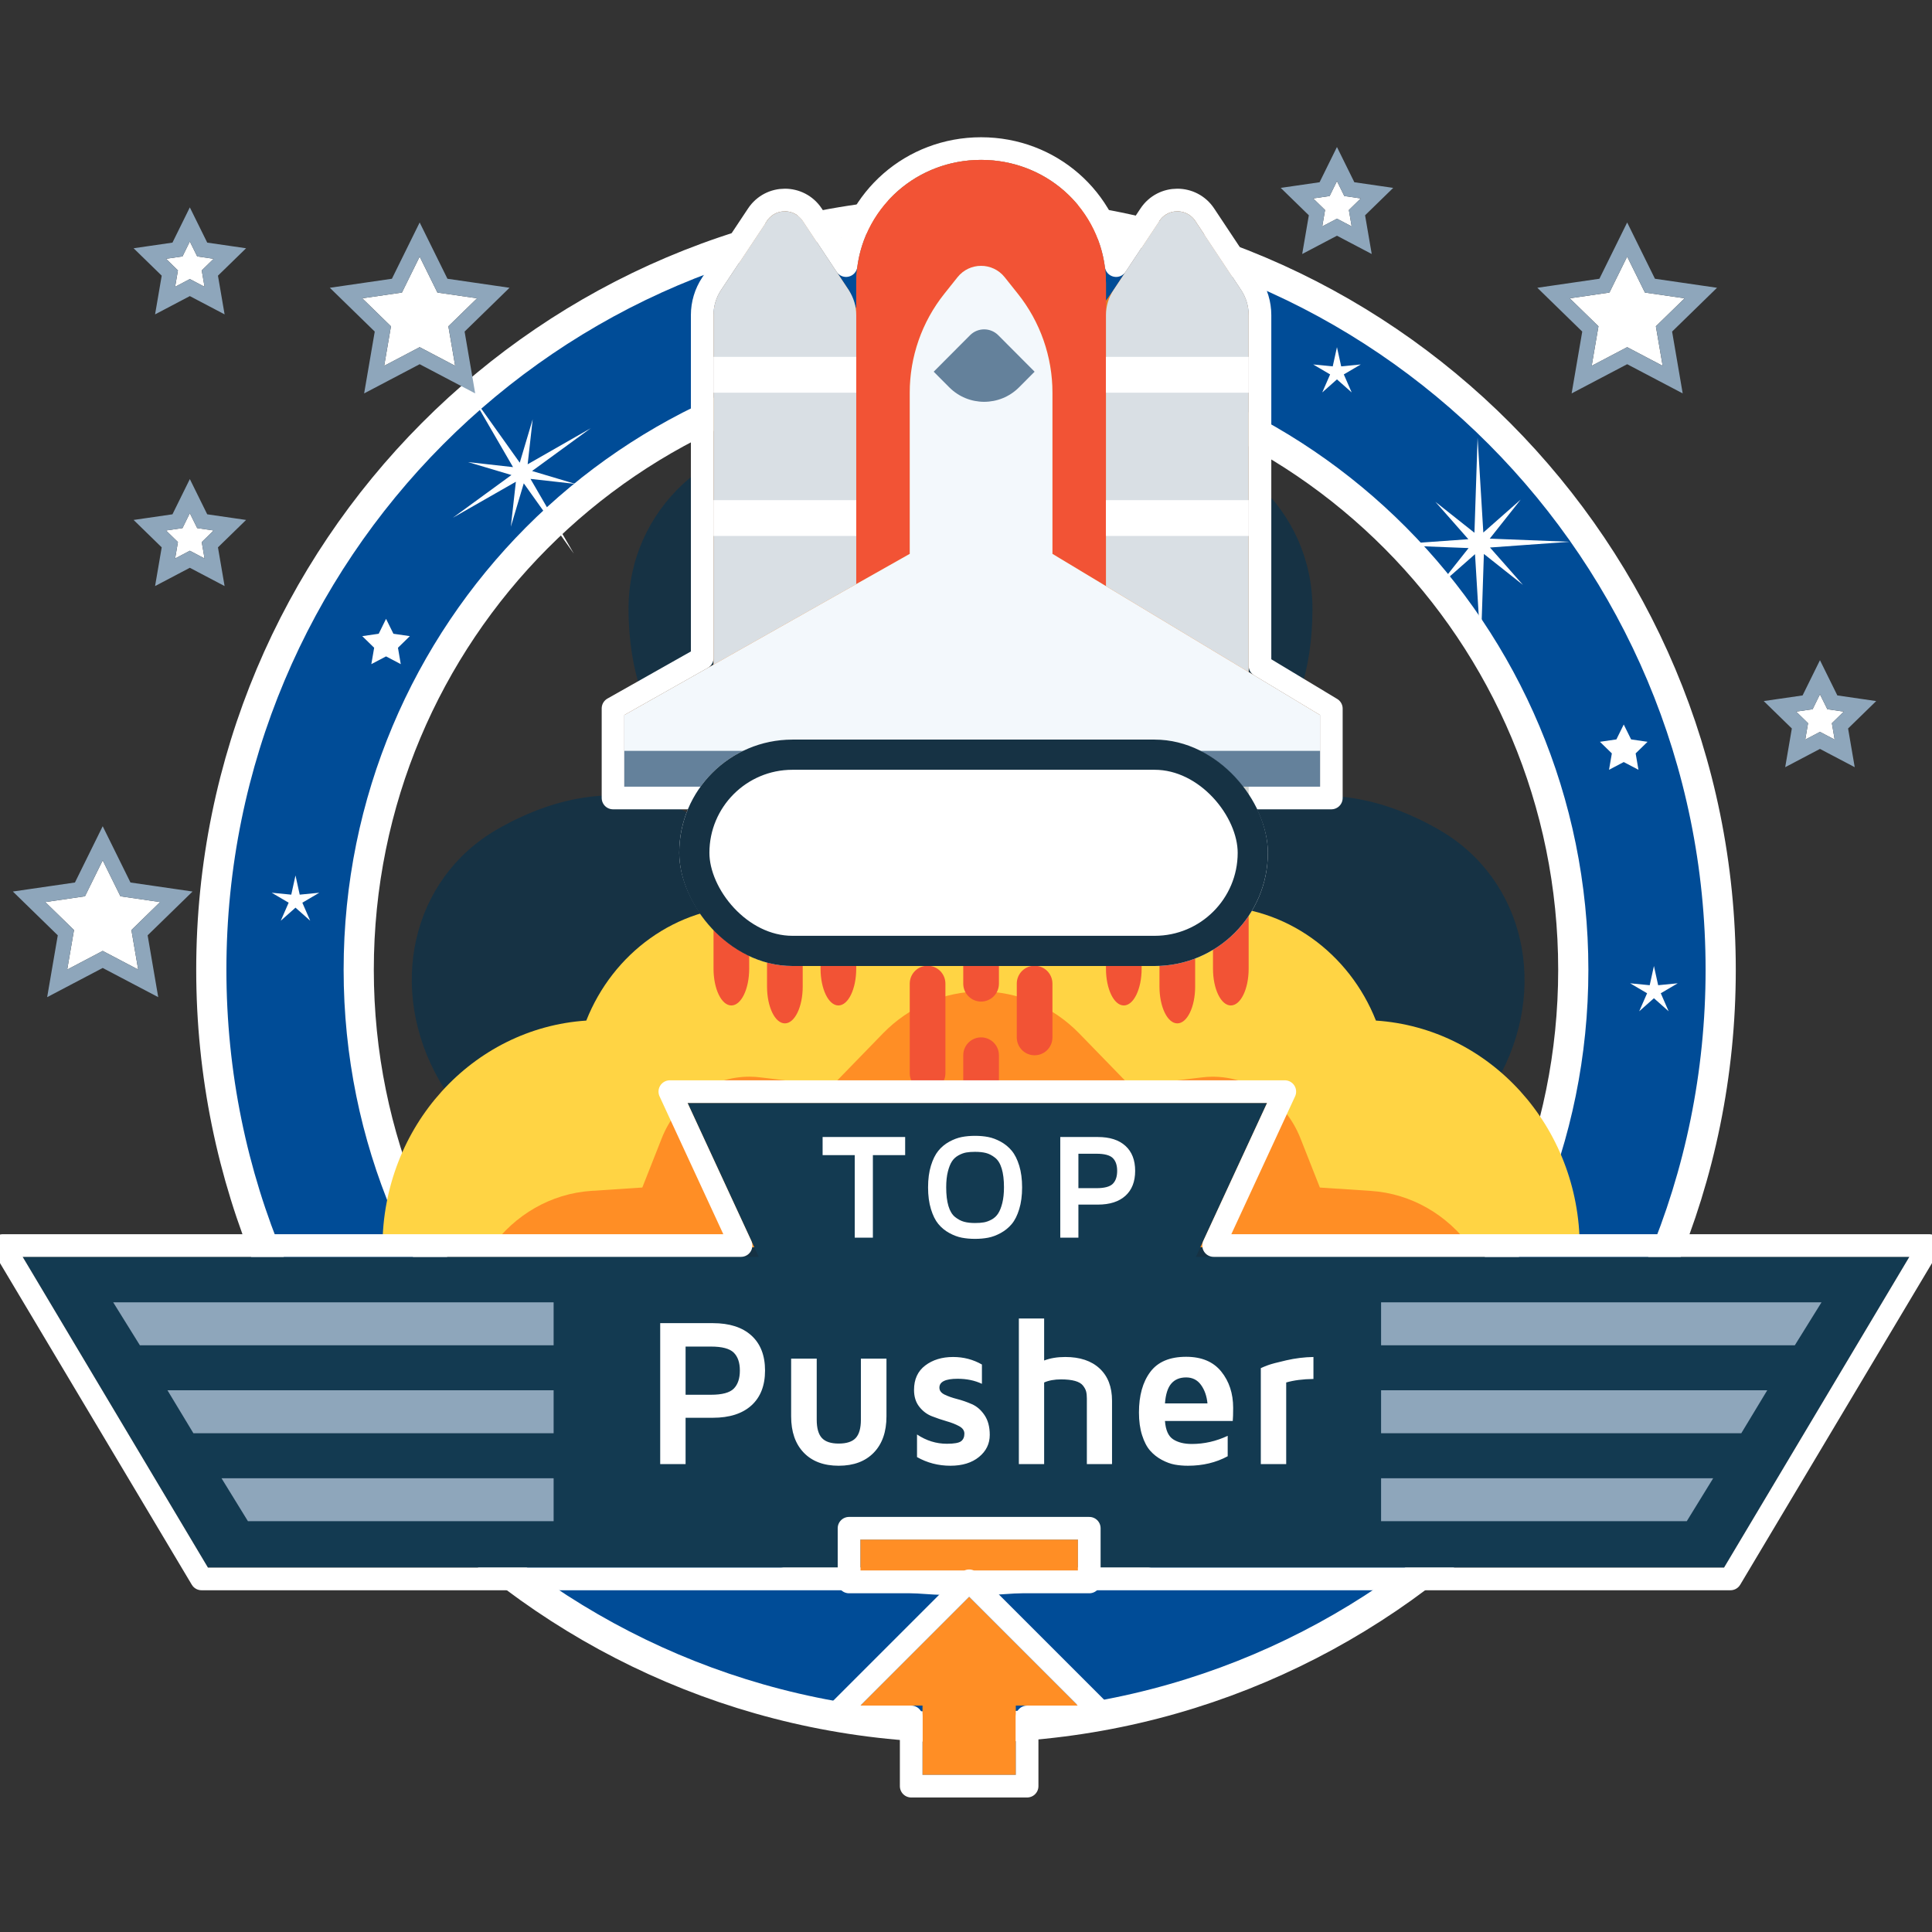 <svg xmlns="http://www.w3.org/2000/svg" width="128" height="128" viewBox="0 0 128 128" xmlns:xlink="http://www.w3.org/1999/xlink">
  <rect x="0" y="0" width="128" height="128" fill="#333333" stroke="none"/>
  <defs>
    <path id="a" d="M57.727,34.525 L57.727,10.876 C57.727,10.283 57.552,9.704 57.225,9.21 L54.191,4.641 C53.625,3.788 52.376,3.788 51.81,4.641 L48.776,9.21 C48.69,9.34 48.502,9.599 48.273,9.92 L48.273,8.78 C48.273,4.193 44.569,0.593 40,0.593 C35.431,0.593 31.727,4.193 31.727,8.78 L31.727,10.435 C31.502,9.814 31.315,9.346 31.225,9.21 L28.191,4.641 C27.625,3.788 26.376,3.788 25.81,4.641 L22.776,9.21 C22.448,9.704 22.273,10.283 22.273,10.876 L22.273,34.036 L16.364,37.373 L16.364,42.119 L31.727,42.119 L34.091,42.119 L45.909,42.119 L48.273,42.119 L62.455,42.119 L62.455,37.373 L57.727,34.525 Z"/>
    <path id="b" d="M49.268,10.27 L0.5,10.27 L12.777,30.858 L113.223,30.858 L125.5,10.27 L78.232,10.27 L82.948,0.073 L44.552,0.073 L49.268,10.27 Z"/>
    <rect id="c" width="39" height="15" x="45" y="49" rx="7.5"/>
    <path id="d" d="M71.418,106.588 L67.299,106.588 L67.299,102 L61.119,102 L61.119,106.588 L57,106.588 L64.209,113.797 L71.418,106.588 Z M57,115.529 L57,117.588 L71.418,117.588 L71.418,115.529 L57,115.529 Z"/>
    <polygon id="e" points="104.804 11 102.453 12.236 102.902 9.618 101 7.764 103.629 7.382 104.804 5 105.98 7.382 108.608 7.764 106.706 9.618 107.155 12.236"/>
    <polygon id="f" points="3.804 51 1.453 52.236 1.902 49.618 0 47.764 2.629 47.382 3.804 45 4.98 47.382 7.608 47.764 5.706 49.618 6.155 52.236"/>
    <polygon id="g" points="24.804 11 22.453 12.236 22.902 9.618 21 7.764 23.629 7.382 24.804 5 25.98 7.382 28.608 7.764 26.706 9.618 27.155 12.236"/>
    <polygon id="h" points="117.577 36.488 116.602 37 116.789 35.915 116 35.146 117.09 34.988 117.577 34 118.065 34.988 119.154 35.146 118.366 35.915 118.552 37"/>
    <polygon id="i" points="9.577 24.488 8.602 25 8.789 23.915 8 23.146 9.09 22.988 9.577 22 10.065 22.988 11.154 23.146 10.366 23.915 10.552 25"/>
    <polygon id="j" points="9.577 6.488 8.602 7 8.789 5.915 8 5.146 9.09 4.988 9.577 4 10.065 4.988 11.154 5.146 10.366 5.915 10.552 7"/>
    <polygon id="k" points="85.577 2.488 84.602 3 84.789 1.915 84 1.146 85.09 .988 85.577 0 86.065 .988 87.154 1.146 86.366 1.915 86.552 3"/>
  </defs>
  <g fill="none" fill-rule="evenodd">
    <rect width="128" height="128"/>
    <g transform="translate(14 10)">
      <path fill="#163244" fill-rule="nonzero" d="M35.572,42.869 L35.588,56.63 C35.588,56.63 35.9,62.089 28.559,66.346 C22.916,69.617 15.829,67.421 12.317,61.312 C10.392,57.962 9.922,53.768 11.042,50.229 C7.43,49.433 4.048,46.928 2.122,43.578 C-1.39,37.469 0.26,30.207 5.903,26.935 C13.439,22.566 18.559,25.83 18.559,25.83 L29.9,32.686 C29.631,33.48 29.485,34.33 29.485,35.215 C29.485,36.084 29.626,36.92 29.886,37.701 C29.07,37.235 28.037,37.204 27.165,37.709 C25.857,38.468 25.409,40.147 26.164,41.461 C26.919,42.774 28.591,43.224 29.899,42.466 C30.741,41.978 31.227,41.108 31.265,40.2 C32.348,41.52 33.853,42.479 35.572,42.869 Z M44.651,32.558 L55.728,25.86 C55.728,25.86 60.849,22.597 68.385,26.966 C74.027,30.238 75.677,37.5 72.165,43.609 C70.239,46.958 66.858,49.464 63.245,50.26 C64.365,53.799 63.896,57.993 61.97,61.343 C58.458,67.452 51.371,69.648 45.729,66.376 C38.387,62.12 38.699,56.661 38.699,56.661 L38.715,42.932 C40.417,42.619 41.926,41.751 43.051,40.523 C43.17,41.322 43.637,42.061 44.388,42.497 C45.696,43.255 47.368,42.805 48.123,41.491 C48.878,40.178 48.43,38.498 47.122,37.74 C46.372,37.305 45.503,37.268 44.755,37.563 C44.986,36.821 45.11,36.033 45.11,35.215 C45.11,34.282 44.948,33.387 44.651,32.558 Z M31.332,30.149 L20.016,23.862 C20.016,23.862 14.642,21.04 14.642,12.301 C14.642,5.758 20.079,0.692 27.103,0.692 C30.954,0.692 34.806,2.381 37.298,5.125 C39.79,2.381 43.642,0.692 47.493,0.692 C54.517,0.692 59.954,5.758 59.954,12.301 C59.954,20.814 55.091,23.273 55.091,23.273 L43.243,30.124 C42.162,28.852 40.684,27.931 39.001,27.556 C39.63,27.052 40.032,26.277 40.032,25.407 C40.032,23.89 38.808,22.661 37.298,22.661 C35.788,22.661 34.564,23.89 34.564,25.407 C34.564,26.277 34.966,27.052 35.595,27.556 C33.901,27.934 32.415,28.864 31.332,30.149 Z M37.298,39.53 C34.925,39.53 33.001,37.598 33.001,35.215 C33.001,32.831 34.925,30.899 37.298,30.899 C39.671,30.899 41.595,32.831 41.595,35.215 C41.595,37.598 39.671,39.53 37.298,39.53 Z" transform="translate(13 18.034)"/>
      <path fill="#004C97" fill-rule="nonzero" stroke="#FFFFFF" stroke-width="2" d="M50,94.698 C72.211,94.698 90.234,76.598 90.234,54.249 C90.234,31.9 72.211,13.8 50,13.8 C27.789,13.8 9.766,31.9 9.766,54.249 C9.766,76.598 27.789,94.698 50,94.698 Z M50,104.464 C22.386,104.464 0,81.982 0,54.249 C0,26.516 22.386,4.034 50,4.034 C77.614,4.034 100,26.516 100,54.249 C100,81.982 77.614,104.464 50,104.464 Z"/>
      <g transform="translate(11)">
        <g fill-rule="nonzero" stroke-linecap="round" stroke-linejoin="round">
          <use fill="#E57E25" fill-rule="evenodd" xlink:href="#a"/>
          <path stroke="#FFFFFF" stroke-width="1.5" d="M58.477,34.102 L63.205,36.949 L63.205,42.869 L15.614,42.869 L15.614,36.935 L21.523,33.598 L21.523,10.876 C21.523,10.135 21.741,9.411 22.151,8.795 L25.185,4.227 C26.048,2.927 27.953,2.927 28.816,4.226 L31.054,7.597 C31.631,3.187 35.4,-0.157 40,-0.157 C44.601,-0.157 48.369,3.188 48.946,7.598 L51.185,4.227 C52.048,2.927 53.953,2.927 54.816,4.226 L57.85,8.796 C58.259,9.413 58.477,10.136 58.477,10.876 L58.477,34.102 Z"/>
        </g>
        <path fill="#FFD444" fill-rule="nonzero" d="M66.159,57.616 C64.403,53.17 60.217,50.038 55.324,50.038 C54.866,50.038 54.415,50.072 53.972,50.125 C53.561,48.416 52.868,47.488 51.953,46.827 C49.58,45.116 46.681,44.39 43.798,44.39 L36.203,44.39 C33.321,44.39 30.422,45.116 28.049,46.827 C27.133,47.488 26.441,48.416 26.03,50.125 C25.587,50.072 25.136,50.038 24.678,50.038 C19.787,50.038 15.599,53.17 13.843,57.616 C6.308,58.113 0.339,64.633 0.339,72.625 L79.661,72.625 C79.661,64.633 73.692,58.113 66.159,57.616 Z"/>
        <path fill="#FF8E25" fill-rule="nonzero" d="M7.564,72.625 C9.098,70.508 11.471,69.077 14.184,68.898 L17.555,68.676 L18.842,65.414 C19.821,62.935 22.111,61.332 24.676,61.332 C24.925,61.332 25.168,61.353 25.41,61.383 L30.115,61.947 L33.497,58.467 C35.232,56.685 37.566,55.685 40,55.685 L40,55.685 C42.434,55.685 44.768,56.685 46.503,58.469 L49.885,61.949 L54.59,61.385 C54.832,61.354 55.077,61.334 55.324,61.334 C57.889,61.334 60.179,62.937 61.158,65.416 L62.445,68.678 L65.816,68.9 C68.529,69.079 70.902,70.508 72.436,72.627 L7.564,72.627 L7.564,72.625 Z"/>
        <path fill="#F25335" fill-rule="nonzero" d="M36.455,62.288 C35.801,62.288 35.273,61.757 35.273,61.102 L35.273,55.169 C35.273,54.515 35.801,53.983 36.455,53.983 C37.108,53.983 37.636,54.515 37.636,55.169 L37.636,61.102 C37.636,61.757 37.108,62.288 36.455,62.288 Z M40,65.847 C39.346,65.847 38.818,65.316 38.818,64.661 L38.818,59.915 C38.818,59.26 39.346,58.729 40,58.729 C40.654,58.729 41.182,59.26 41.182,59.915 L41.182,64.661 C41.182,65.316 40.654,65.847 40,65.847 Z M43.545,59.915 C42.892,59.915 42.364,59.384 42.364,58.729 L42.364,55.169 C42.364,54.515 42.892,53.983 43.545,53.983 C44.199,53.983 44.727,54.515 44.727,55.169 L44.727,58.729 C44.727,59.384 44.199,59.915 43.545,59.915 Z M40,56.356 C39.346,56.356 38.818,55.824 38.818,55.169 L38.818,51.61 C38.818,50.955 39.346,50.424 40,50.424 C40.654,50.424 41.182,50.955 41.182,51.61 L41.182,55.169 C41.182,55.824 40.654,56.356 40,56.356 Z"/>
        <polygon fill="#38454F" fill-rule="nonzero" points="45.909 46.864 34.091 46.864 36.455 39.746 43.545 39.746"/>
        <path fill="#F25335" fill-rule="nonzero" d="M35.273,26.695 L35.273,26.695 L35.273,16.017 C35.273,13.636 36.08,11.326 37.562,9.467 L38.438,8.367 C39.239,7.362 40.761,7.362 41.562,8.367 L42.438,9.467 C43.92,11.326 44.727,13.636 44.727,16.017 L44.727,26.695 L44.727,26.695 L48.273,28.831 L48.273,8.78 C48.273,4.193 44.569,0.593 40,0.593 C35.431,0.593 31.727,4.193 31.727,8.78 L31.727,28.696 L35.273,26.695 Z"/>
        <g fill-rule="nonzero" transform="translate(48.273 3.56)">
          <path fill="#D9DFE4" d="M9.455,30.966 L9.455,7.317 C9.455,6.724 9.28,6.145 8.952,5.651 L5.919,1.082 C5.352,0.229 4.103,0.229 3.537,1.082 L0.503,5.651 C0.175,6.145 0,6.724 0,7.317 L0,25.271 L9.455,30.966 Z"/>
          <rect width="9.455" height="3.559" y="37.373" fill="#D1D4D1"/>
        </g>
        <g fill-rule="nonzero" transform="translate(22.273 3.56)">
          <path fill="#D9DFE4" d="M9.455,25.138 L9.455,7.317 C9.455,6.724 9.28,6.145 8.952,5.651 L5.919,1.082 C5.352,0.229 4.103,0.229 3.537,1.082 L0.503,5.651 C0.175,6.145 0,6.724 0,7.317 L0,30.477 L9.455,25.138 Z"/>
          <rect width="9.455" height="3.559" y="37.373" fill="#D1D4D1"/>
        </g>
        <path fill="#F25335" fill-rule="nonzero" d="M23.455 56.614C22.801 56.614 22.273 55.522 22.273 54.177L22.273 49.302C22.273 47.956 22.801 46.864 23.455 46.864 24.108 46.864 24.636 47.956 24.636 49.302L24.636 54.177C24.636 55.522 24.108 56.614 23.455 56.614zM27 57.801C26.346 57.801 25.818 56.709 25.818 55.363L25.818 50.488C25.818 49.143 26.346 48.051 27 48.051 27.654 48.051 28.182 49.143 28.182 50.488L28.182 55.363C28.182 56.709 27.654 57.801 27 57.801zM30.545 56.614C29.892 56.614 29.364 55.522 29.364 54.177L29.364 49.302C29.364 47.956 29.892 46.864 30.545 46.864 31.199 46.864 31.727 47.956 31.727 49.302L31.727 54.177C31.727 55.522 31.199 56.614 30.545 56.614zM49.455 56.614C48.801 56.614 48.273 55.522 48.273 54.177L48.273 49.302C48.273 47.956 48.801 46.864 49.455 46.864 50.108 46.864 50.636 47.956 50.636 49.302L50.636 54.177C50.636 55.522 50.108 56.614 49.455 56.614zM53 57.801C52.346 57.801 51.818 56.709 51.818 55.363L51.818 50.488C51.818 49.143 52.346 48.051 53 48.051 53.654 48.051 54.182 49.143 54.182 50.488L54.182 55.363C54.182 56.709 53.654 57.801 53 57.801zM56.545 56.614C55.892 56.614 55.364 55.522 55.364 54.177L55.364 49.302C55.364 47.956 55.892 46.864 56.545 46.864 57.199 46.864 57.727 47.956 57.727 49.302L57.727 54.177C57.727 55.522 57.199 56.614 56.545 56.614z"/>
        <path stroke="#0096E6" stroke-width="2.364" d="M38.818,14.831 L41.182,14.831" stroke-linecap="round"/>
        <path fill="#F3F8FC" fill-rule="nonzero" d="M44.727,26.695 L44.727,16.017 C44.727,13.636 43.92,11.326 42.438,9.467 L41.562,8.367 C40.761,7.362 39.239,7.362 38.438,8.367 L37.562,9.467 C36.08,11.326 35.273,13.636 35.273,16.017 L35.273,26.695 L16.364,37.373 L16.364,42.119 L31.727,42.119 L34.091,42.119 L45.909,42.119 L48.273,42.119 L62.455,42.119 L62.455,37.373 L44.727,26.695 Z"/>
        <rect width="46.091" height="2.373" x="16.364" y="39.746" fill="#64819B" fill-rule="nonzero"/>
        <path fill="#64819B" fill-rule="nonzero" d="M37.888,15.659 L36.86,14.626 L39.266,12.211 C39.784,11.691 40.622,11.691 41.139,12.211 L43.545,14.626 L42.517,15.659 C41.239,16.942 39.167,16.942 37.888,15.659 Z"/>
        <rect width="9.455" height="2.373" x="22.273" y="13.644" fill="#FFFFFF" fill-rule="nonzero"/>
        <rect width="9.455" height="2.373" x="22.273" y="23.136" fill="#FFFFFF" fill-rule="nonzero"/>
        <rect width="9.455" height="2.373" x="48.273" y="13.644" fill="#FFFFFF" fill-rule="nonzero"/>
        <rect width="9.455" height="2.373" x="48.273" y="23.136" fill="#FFFFFF" fill-rule="nonzero"/>
      </g>
    </g>
    <g transform="translate(1 73)">
      <g stroke-linecap="round" stroke-linejoin="round">
        <use fill="#133A51" xlink:href="#b"/>
        <path stroke="#FFFFFF" stroke-width="1.5" d="M48.095,9.52 L43.378,-0.677 L84.122,-0.677 L79.405,9.52 L126.82,9.52 L113.649,31.608 L12.351,31.608 L-0.82,9.52 L48.095,9.52 Z"/>
      </g>
      <path fill="#FFFFFF" d="M53.5,3.531 L53.5,2.33 L58.969,2.33 L58.969,3.531 L56.831,3.531 L56.831,9 L55.629,9 L55.629,3.531 L53.5,3.531 Z M60.487,5.67 C60.487,5.123 60.55,4.643 60.677,4.229 C60.804,3.816 60.968,3.486 61.168,3.241 C61.368,2.995 61.61,2.795 61.893,2.64 C62.176,2.486 62.453,2.382 62.723,2.33 C62.993,2.278 63.285,2.252 63.597,2.252 C63.91,2.252 64.201,2.278 64.471,2.33 C64.741,2.382 65.018,2.486 65.301,2.64 C65.584,2.795 65.828,2.995 66.031,3.241 C66.235,3.486 66.4,3.816 66.527,4.229 C66.654,4.643 66.717,5.123 66.717,5.67 C66.717,6.21 66.654,6.689 66.527,7.105 C66.4,7.522 66.235,7.852 66.031,8.094 C65.828,8.337 65.584,8.535 65.301,8.69 C65.018,8.845 64.741,8.948 64.471,9 C64.201,9.052 63.91,9.078 63.597,9.078 C63.285,9.078 62.993,9.052 62.723,9 C62.453,8.948 62.176,8.845 61.893,8.69 C61.61,8.535 61.368,8.337 61.168,8.094 C60.968,7.852 60.804,7.522 60.677,7.105 C60.55,6.689 60.487,6.21 60.487,5.67 Z M61.688,5.66 C61.688,6.161 61.738,6.576 61.837,6.905 C61.936,7.234 62.083,7.476 62.276,7.63 C62.47,7.785 62.669,7.89 62.872,7.945 C63.076,8.001 63.317,8.028 63.597,8.028 C63.825,8.028 64.022,8.014 64.188,7.984 C64.354,7.955 64.525,7.892 64.701,7.796 C64.876,7.7 65.02,7.567 65.13,7.396 C65.241,7.225 65.333,6.993 65.406,6.7 C65.479,6.407 65.516,6.061 65.516,5.66 C65.516,5.165 65.466,4.754 65.367,4.425 C65.268,4.096 65.12,3.854 64.923,3.7 C64.726,3.545 64.527,3.442 64.327,3.39 C64.127,3.338 63.884,3.312 63.597,3.312 C63.376,3.312 63.182,3.326 63.016,3.355 C62.85,3.385 62.678,3.448 62.501,3.546 C62.324,3.644 62.18,3.775 62.071,3.941 C61.962,4.107 61.871,4.335 61.798,4.625 C61.725,4.915 61.688,5.26 61.688,5.66 Z M69.246,9 L69.246,2.33 L71.736,2.33 C72.524,2.33 73.132,2.525 73.562,2.916 C73.992,3.307 74.207,3.858 74.207,4.571 C74.207,5.284 73.992,5.835 73.562,6.224 C73.132,6.613 72.524,6.808 71.736,6.808 L70.447,6.808 L70.447,9 L69.246,9 Z M70.447,5.719 L71.648,5.719 C72.175,5.719 72.535,5.622 72.727,5.428 C72.919,5.235 73.015,4.949 73.015,4.571 C73.015,4.197 72.918,3.915 72.725,3.724 C72.531,3.534 72.172,3.438 71.648,3.438 L70.447,3.438 L70.447,5.719 Z"/>
      <path fill="#8EA6BB" d="M35.679,13.283 L6.5,13.283 L8.268,16.129 L35.679,16.129 L35.679,13.283 Z M35.679,19.11 L10.095,19.11 L11.814,21.956 L35.679,21.956 L35.679,19.11 Z M35.679,24.938 L13.676,24.938 L15.426,27.783 L35.679,27.783 L35.679,24.938 Z"/>
      <path fill="#8EA6BB" d="M119.679,13.283 L90.5,13.283 L92.268,16.129 L119.679,16.129 L119.679,13.283 Z M119.679,19.11 L94.095,19.11 L95.814,21.956 L119.679,21.956 L119.679,19.11 Z M119.679,24.938 L97.676,24.938 L99.426,27.783 L119.679,27.783 L119.679,24.938 Z" transform="matrix(-1 0 0 1 210.179 0)"/>
      <path fill="#FFFFFF" d="M42.74,24 L42.74,14.662 L46.227,14.662 C47.329,14.662 48.182,14.936 48.783,15.482 C49.385,16.029 49.686,16.802 49.686,17.8 C49.686,18.798 49.385,19.569 48.783,20.114 C48.182,20.658 47.329,20.931 46.227,20.931 L44.422,20.931 L44.422,24 L42.74,24 Z M44.422,19.406 L46.104,19.406 C46.842,19.406 47.345,19.271 47.614,19 C47.883,18.728 48.018,18.328 48.018,17.8 C48.018,17.276 47.882,16.88 47.611,16.614 C47.34,16.347 46.837,16.214 46.104,16.214 L44.422,16.214 L44.422,19.406 Z M51.415,20.835 L51.415,17.014 L53.11,17.014 L53.11,21.061 C53.11,21.621 53.224,22.024 53.452,22.271 C53.68,22.517 54.051,22.64 54.566,22.64 C55.09,22.64 55.466,22.517 55.694,22.271 C55.922,22.024 56.036,21.621 56.036,21.061 L56.036,17.014 L57.731,17.014 L57.731,20.835 C57.731,21.86 57.451,22.662 56.891,23.241 C56.33,23.82 55.555,24.109 54.566,24.109 C53.577,24.109 52.805,23.82 52.249,23.241 C51.693,22.662 51.415,21.86 51.415,20.835 Z M59.557,19.085 C59.557,18.383 59.804,17.844 60.298,17.468 C60.793,17.092 61.409,16.904 62.147,16.904 C62.84,16.904 63.476,17.071 64.055,17.403 L64.055,18.682 C63.581,18.458 63.043,18.347 62.441,18.347 C61.639,18.347 61.238,18.543 61.238,18.935 C61.238,19.131 61.352,19.284 61.58,19.396 C61.808,19.508 62.086,19.606 62.414,19.69 C62.742,19.774 63.069,19.888 63.395,20.032 C63.721,20.175 63.999,20.418 64.229,20.76 C64.459,21.102 64.574,21.537 64.574,22.065 C64.574,22.653 64.336,23.141 63.86,23.528 C63.384,23.916 62.754,24.109 61.97,24.109 C61.168,24.109 60.429,23.918 59.755,23.535 L59.755,22.038 C60.37,22.448 61.029,22.653 61.73,22.653 C62.214,22.653 62.528,22.597 62.674,22.486 C62.82,22.374 62.893,22.207 62.893,21.983 C62.893,21.778 62.778,21.613 62.547,21.488 C62.317,21.362 62.039,21.253 61.713,21.16 C61.388,21.066 61.062,20.956 60.736,20.828 C60.41,20.701 60.132,20.49 59.902,20.196 C59.672,19.902 59.557,19.532 59.557,19.085 Z M66.502,24 L66.502,14.354 L68.177,14.354 L68.177,17.137 C68.578,16.982 69.045,16.904 69.578,16.904 C70.549,16.904 71.308,17.158 71.854,17.667 C72.401,18.175 72.675,18.887 72.675,19.803 L72.675,24 L71.007,24 L71.007,19.659 C71.007,19.472 70.991,19.316 70.959,19.191 C70.927,19.066 70.858,18.935 70.75,18.798 C70.643,18.661 70.468,18.559 70.224,18.49 C69.98,18.422 69.672,18.388 69.298,18.388 C68.86,18.388 68.487,18.456 68.177,18.593 L68.177,24 L66.502,24 Z M74.459,20.582 C74.459,19.461 74.708,18.565 75.208,17.896 C75.707,17.226 76.498,16.891 77.583,16.891 C78.608,16.891 79.384,17.216 79.911,17.868 C80.437,18.52 80.7,19.322 80.7,20.274 C80.7,20.666 80.691,20.956 80.673,21.143 L76.182,21.143 C76.227,21.749 76.408,22.154 76.725,22.359 C77.042,22.564 77.453,22.667 77.959,22.667 C78.779,22.667 79.572,22.487 80.338,22.127 L80.338,23.48 C79.563,23.9 78.686,24.109 77.706,24.109 C77.396,24.109 77.104,24.084 76.831,24.034 C76.558,23.984 76.272,23.879 75.973,23.72 C75.675,23.56 75.417,23.357 75.201,23.111 C74.984,22.865 74.806,22.525 74.667,22.089 C74.528,21.654 74.459,21.152 74.459,20.582 Z M76.182,19.98 L78.998,19.98 C78.952,19.497 78.81,19.09 78.571,18.757 C78.332,18.424 78.002,18.258 77.583,18.258 C77.164,18.258 76.837,18.393 76.602,18.665 C76.367,18.936 76.227,19.374 76.182,19.98 Z M82.532,24 L82.532,17.643 C82.646,17.588 82.803,17.523 83.004,17.448 C83.204,17.373 83.608,17.265 84.214,17.126 C84.82,16.987 85.422,16.913 86.019,16.904 L86.019,18.36 C85.317,18.369 84.715,18.447 84.214,18.593 L84.214,24 L82.532,24 Z"/>
    </g>
    <use fill="#FFFFFF" xlink:href="#c"/>
    <rect width="37" height="13" x="46" y="50" stroke="#163244" stroke-width="2" rx="6.5"/>
    <g fill-rule="nonzero" stroke-linecap="round" stroke-linejoin="round" transform="matrix(1 0 0 -1 0 219.588)">
      <use fill="#FF8E25" fill-rule="evenodd" xlink:href="#d"/>
      <path stroke="#FFFFFF" stroke-width="1.5" d="M60.369,105.838 L60.369,101.25 L68.049,101.25 L68.049,105.838 L73.229,105.838 L64.209,114.857 L55.189,105.838 L60.369,105.838 Z M56.25,114.779 L72.168,114.779 L72.168,118.338 L56.25,118.338 L56.25,114.779 Z"/>
    </g>
    <g transform="translate(3 12)">
      <use fill="#FFFFFF" xlink:href="#e"/>
      <path stroke="#8EA6BB" d="M104.804,11.565 L101.789,13.15 L102.365,9.793 L99.926,7.415 L103.297,6.925 L104.804,3.87 L106.312,6.925 L109.683,7.415 L107.244,9.793 L107.819,13.15 L104.804,11.565 Z"/>
      <polygon fill="#FFFFFF" points="94.297 24.311 89 24.103 94.282 23.724 92.097 21.245 94.686 23.297 94.894 17 95.274 23.282 97.752 21.097 95.7 23.686 100.997 23.894 95.715 24.274 97.9 26.752 95.311 24.7 95.103 30.997 94.724 24.715 92.245 26.9"/>
      <polygon fill="#FFFFFF" points="31.178 19.916 27 22.304 30.884 19.471 28.009 18.614 30.99 18.948 28.12 14 31.435 18.654 32.292 15.779 31.958 18.76 36.136 16.371 32.252 19.205 35.126 20.062 32.146 19.728 35.016 24.676 31.701 20.022 30.844 22.896"/>
      <use fill="#FFFFFF" xlink:href="#f"/>
      <path stroke="#8EA6BB" d="M3.804,51.565 L0.789,53.15 L1.365,49.793 L-1.074,47.415 L2.297,46.925 L3.804,43.87 L5.312,46.925 L8.683,47.415 L6.244,49.793 L6.819,53.15 L3.804,51.565 Z"/>
      <use fill="#FFFFFF" xlink:href="#g"/>
      <path stroke="#8EA6BB" d="M24.804,11.565 L21.789,13.15 L22.365,9.793 L19.926,7.415 L23.297,6.925 L24.804,3.87 L26.312,6.925 L29.683,7.415 L27.244,9.793 L27.819,13.15 L24.804,11.565 Z"/>
      <use fill="#FFFFFF" xlink:href="#h"/>
      <path stroke="#8EA6BB" d="M117.577,37.052 L115.938,37.914 L116.251,36.089 L114.926,34.797 L116.758,34.531 L117.577,32.87 L118.397,34.531 L120.229,34.797 L118.903,36.089 L119.216,37.914 L117.577,37.052 Z"/>
      <use fill="#FFFFFF" xlink:href="#i"/>
      <path stroke="#8EA6BB" d="M9.577,25.052 L7.938,25.914 L8.251,24.089 L6.926,22.797 L8.758,22.531 L9.577,20.87 L10.397,22.531 L12.229,22.797 L10.903,24.089 L11.216,25.914 L9.577,25.052 Z"/>
      <use fill="#FFFFFF" xlink:href="#j"/>
      <path stroke="#8EA6BB" d="M9.577,7.052 L7.938,7.914 L8.251,6.089 L6.926,4.797 L8.758,4.531 L9.577,2.87 L10.397,4.531 L12.229,4.797 L10.903,6.089 L11.216,7.914 L9.577,7.052 Z"/>
      <g>
        <use fill="#FFFFFF" xlink:href="#k"/>
        <path stroke="#8EA6BB" d="M85.577,3.052 L83.938,3.914 L84.251,2.089 L82.926,0.797 L84.758,0.531 L85.577,-1.13 L86.397,0.531 L88.229,0.797 L86.903,2.089 L87.216,3.914 L85.577,3.052 Z"/>
      </g>
      <polygon fill="#FFFFFF" points="85.577 13.135 84.602 14 85.124 12.806 84 12.146 85.297 12.273 85.577 11 85.857 12.273 87.154 12.146 86.031 12.806 86.552 14"/>
      <polygon fill="#FFFFFF" points="16.577 48.135 15.602 49 16.124 47.806 15 47.146 16.297 47.273 16.577 46 16.857 47.273 18.154 47.146 17.031 47.806 17.552 49"/>
      <polygon fill="#FFFFFF" points="106.577 54.135 105.602 55 106.124 53.806 105 53.146 106.297 53.273 106.577 52 106.857 53.273 108.154 53.146 107.031 53.806 107.552 55"/>
      <polygon fill="#FFFFFF" points="104.577 38.488 103.602 39 103.789 37.915 103 37.146 104.09 36.988 104.577 36 105.065 36.988 106.154 37.146 105.366 37.915 105.552 39"/>
      <polygon fill="#FFFFFF" points="22.577 31.488 21.602 32 21.789 30.915 21 30.146 22.09 29.988 22.577 29 23.065 29.988 24.154 30.146 23.366 30.915 23.552 32"/>
    </g>
  </g>
</svg>
